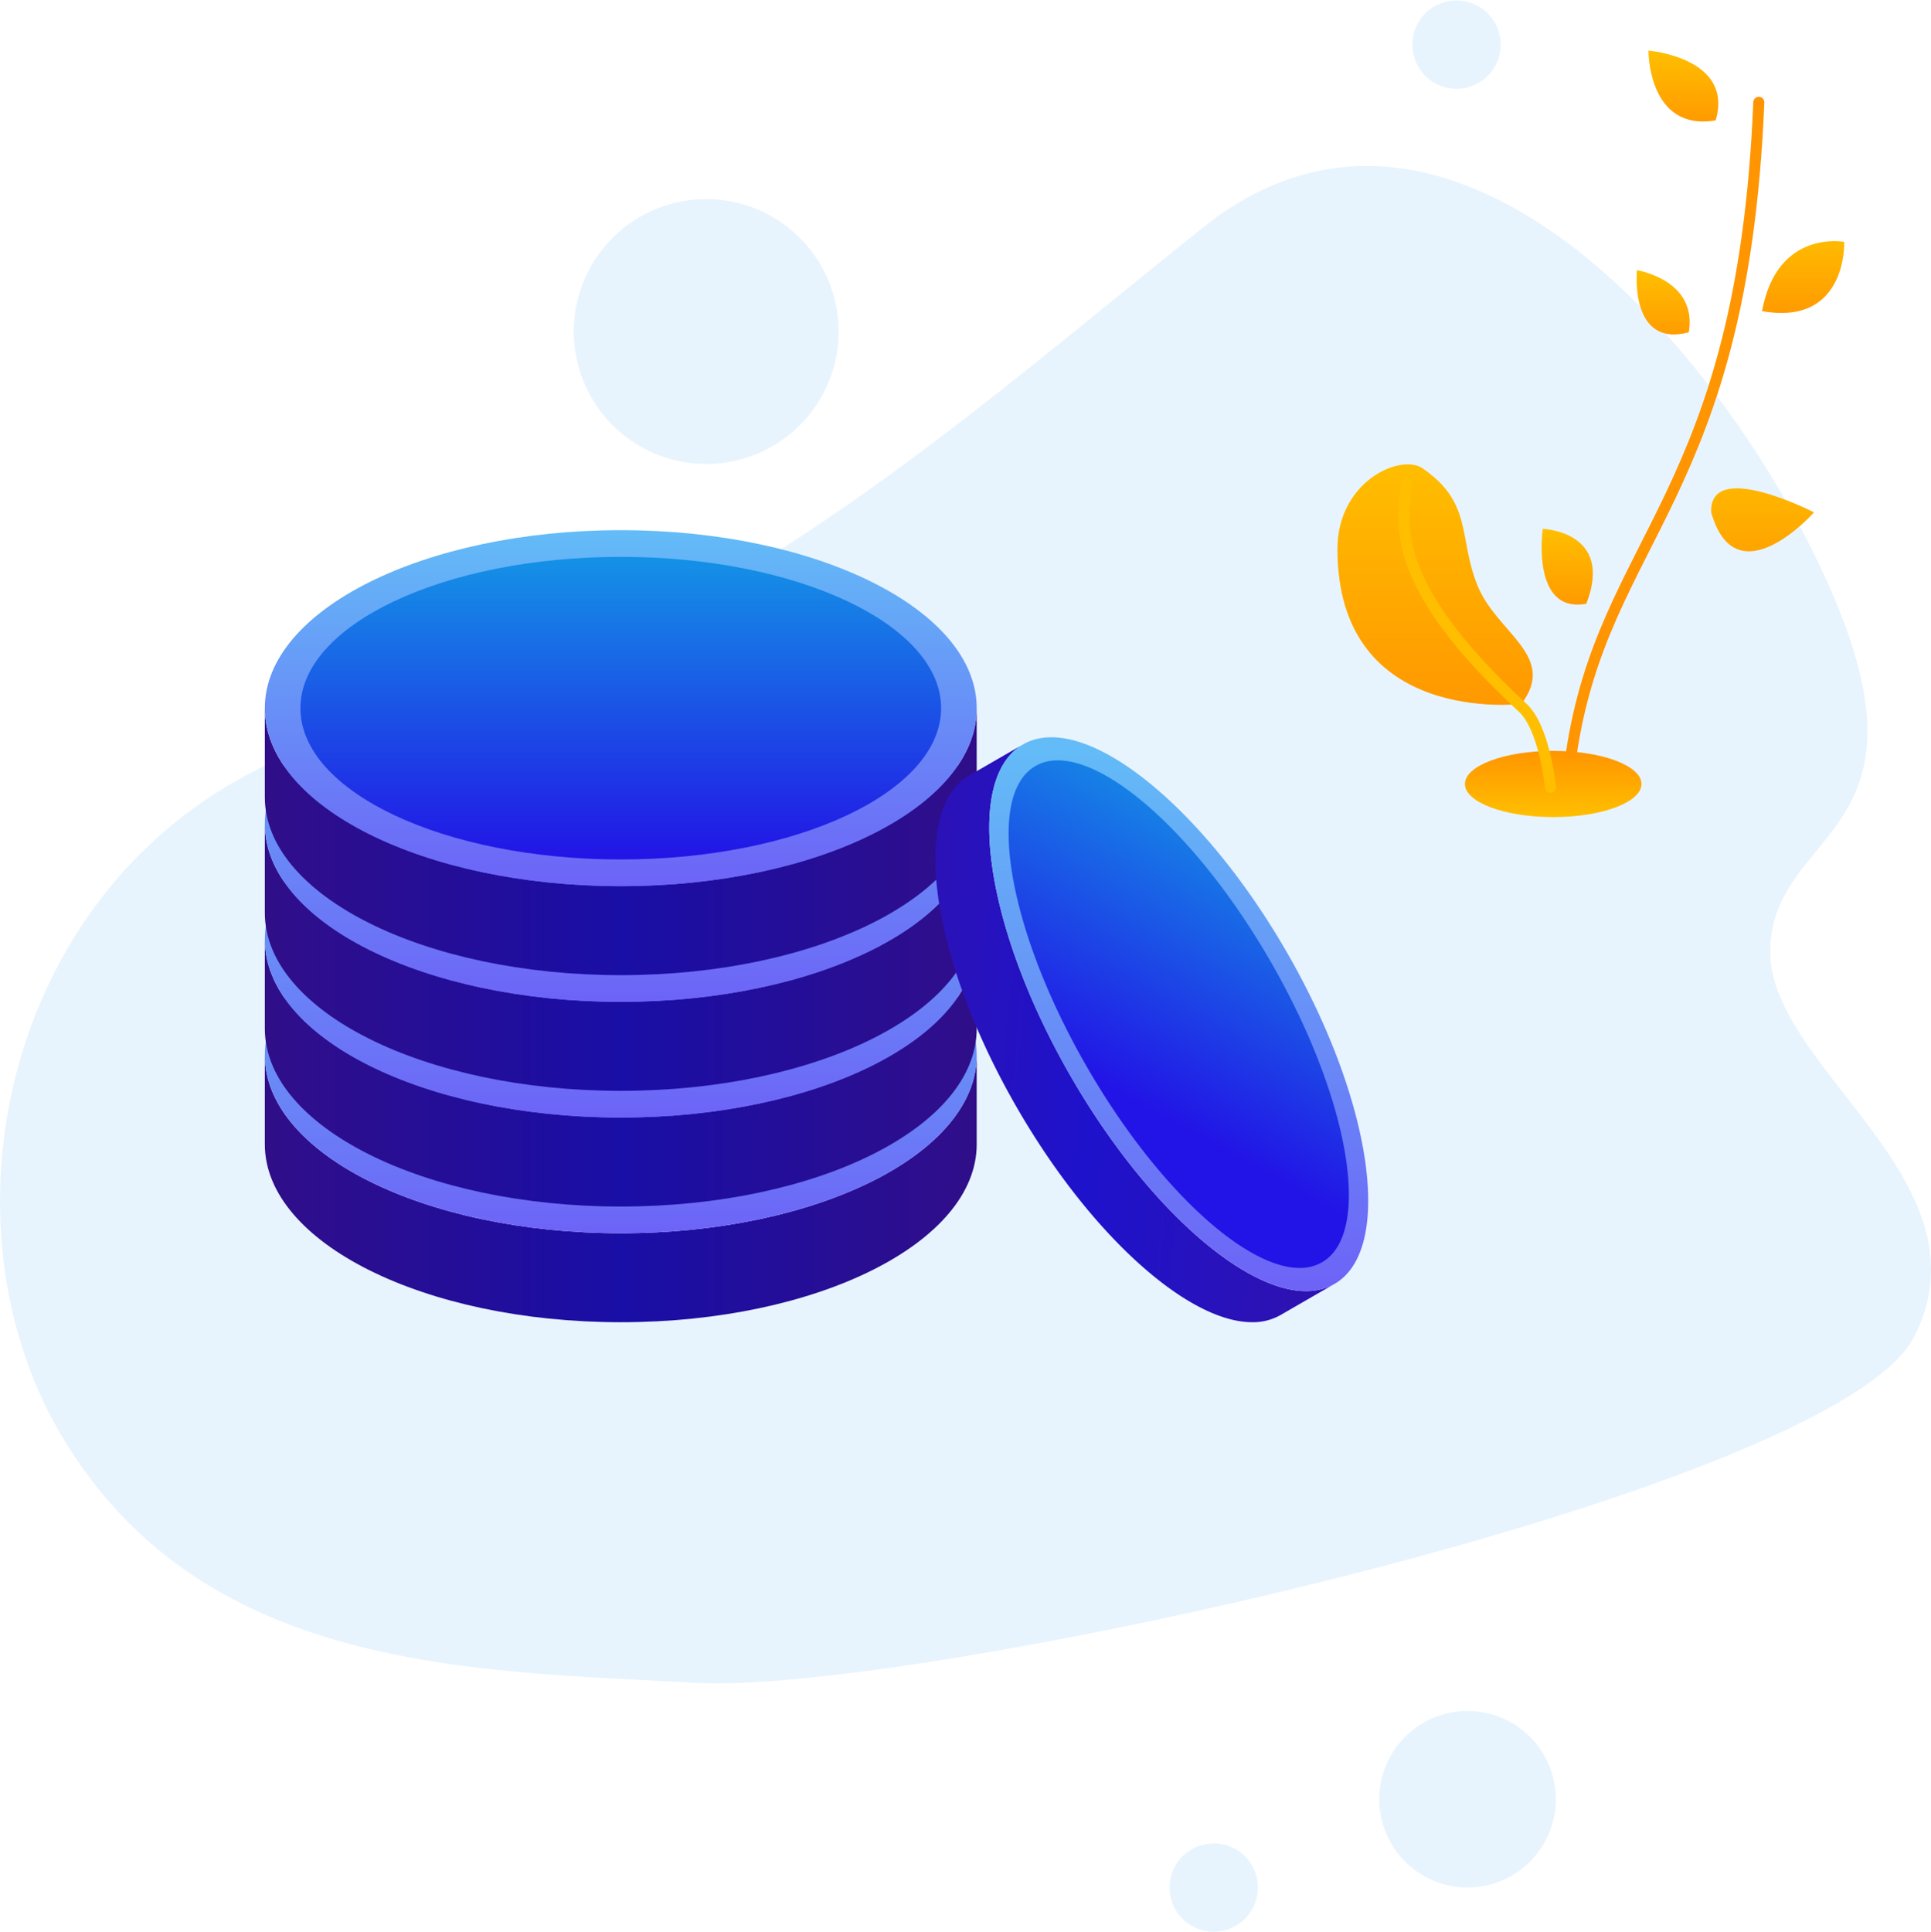 <svg xmlns="http://www.w3.org/2000/svg" xmlns:xlink="http://www.w3.org/1999/xlink" width="175" height="175.042" viewBox="0 0 175 175.042">
  <defs>
    <linearGradient id="linear-gradient" x1="1" y1="0.058" x2="0" y2="0.058" gradientUnits="objectBoundingBox">
      <stop offset="0" stop-color="#300e89"/>
      <stop offset="0.498" stop-color="#190ea6"/>
      <stop offset="1" stop-color="#300e89"/>
    </linearGradient>
    <linearGradient id="linear-gradient-2" x1="0.5" x2="0.5" y2="1" gradientUnits="objectBoundingBox">
      <stop offset="0" stop-color="#63bcf7"/>
      <stop offset="1" stop-color="#6d63f7"/>
    </linearGradient>
    <linearGradient id="linear-gradient-9" x1="0.5" x2="0.5" y2="1" gradientUnits="objectBoundingBox">
      <stop offset="0" stop-color="#1492e6"/>
      <stop offset="1" stop-color="#2214e6"/>
    </linearGradient>
    <linearGradient id="linear-gradient-10" x1="1.005" y1="0.046" x2="0.012" y2="-0.071" gradientUnits="objectBoundingBox">
      <stop offset="0" stop-color="#2d12b3"/>
      <stop offset="0.502" stop-color="#1e12cc"/>
      <stop offset="1" stop-color="#2d12b3"/>
    </linearGradient>
    <linearGradient id="linear-gradient-12" x2="0.244" y2="0.608" xlink:href="#linear-gradient-9"/>
    <linearGradient id="linear-gradient-13" x1="0.5" y1="1" x2="0.5" gradientUnits="objectBoundingBox">
      <stop offset="0" stop-color="#ffbf00"/>
      <stop offset="1" stop-color="#ff9500"/>
    </linearGradient>
    <linearGradient id="linear-gradient-14" y1="0" y2="1" xlink:href="#linear-gradient-13"/>
  </defs>
  <g id="您还没有获得积分哦_" data-name="您还没有获得积分哦~" transform="translate(-1225 -886.958)">
    <g id="组_176" data-name="组 176" transform="translate(1558.996 8582)">
      <path id="联合_114" data-name="联合 114" d="M-288,183a4,4,0,0,1,4-4,4,4,0,0,1,4,4,4,4,0,0,1-4,4A4,4,0,0,1-288,183Zm19-8a8,8,0,0,1,8-8,8,8,0,0,1,8,8,8,8,0,0,1-8,8A8,8,0,0,1-269,175Zm-62.011-10.55c-19.887-1.132-44.6-.849-57.388-22.353S-392.1,85.5-360.845,78.145-308,50.98-284.99,32.587-236.409,45.32-227.6,66.543s-5.682,20.657-5.966,31.409,20.172,20.94,13.069,35.088c-6.893,13.73-85.76,31.459-108.59,31.459C-329.784,164.5-330.427,164.483-331.015,164.45ZM-342,42a12,12,0,0,1,12-12,12,12,0,0,1,12,12,12,12,0,0,1-12,12A12,12,0,0,1-342,42Zm76-26a4,4,0,0,1,4-4,4,4,0,0,1,4,4,4,4,0,0,1-4,4A4,4,0,0,1-266,16Z" transform="translate(60.004 -7707)" fill="#1492e6" opacity="0.1"/>
    </g>
    <g id="组_213" data-name="组 213" transform="translate(8 17)">
      <g id="组_212" data-name="组 212" transform="translate(1241 918)">
        <path id="路径_456" data-name="路径 456" d="M32.258,36.129c17.816,0,32.258-7.218,32.258-16.129v8.064c0,8.908-14.442,16.129-32.258,16.129S0,36.972,0,28.064V20C0,28.911,14.442,36.129,32.258,36.129Z" transform="translate(0 27.58)" fill="url(#linear-gradient)"/>
        <path id="路径_455" data-name="路径 455" d="M32.258,0C50.073,0,64.516,7.221,64.516,16.129S50.073,32.258,32.258,32.258,0,25.037,0,16.129,14.442,0,32.258,0Z" transform="translate(0 31.451)" fill="url(#linear-gradient-2)"/>
        <path id="路径_454" data-name="路径 454" d="M32.258,36.129c17.816,0,32.258-7.218,32.258-16.129v8.064c0,8.908-14.442,16.129-32.258,16.129S0,36.972,0,28.064V20C0,28.911,14.442,36.129,32.258,36.129Z" transform="translate(0 17.097)" fill="url(#linear-gradient)"/>
        <path id="路径_453" data-name="路径 453" d="M32.258,0C50.073,0,64.516,7.221,64.516,16.129S50.073,32.258,32.258,32.258,0,25.037,0,16.129,14.442,0,32.258,0Z" transform="translate(0 20.968)" fill="url(#linear-gradient-2)"/>
        <path id="路径_452" data-name="路径 452" d="M32.258,36.129c17.816,0,32.258-7.218,32.258-16.129v8.064c0,8.908-14.442,16.129-32.258,16.129S0,36.972,0,28.064V20C0,28.911,14.442,36.129,32.258,36.129Z" transform="translate(0 6.613)" fill="url(#linear-gradient)"/>
        <path id="路径_448" data-name="路径 448" d="M32.258,0C50.073,0,64.516,7.221,64.516,16.129S50.073,32.258,32.258,32.258,0,25.037,0,16.129,14.442,0,32.258,0Z" transform="translate(0 10.484)" fill="url(#linear-gradient-2)"/>
        <path id="路径_451" data-name="路径 451" d="M32.258,36.129c17.816,0,32.258-7.218,32.258-16.129v8.064c0,8.908-14.442,16.129-32.258,16.129S0,36.972,0,28.064V20C0,28.911,14.442,36.129,32.258,36.129Z" transform="translate(0 -3.871)" fill="url(#linear-gradient)"/>
        <path id="路径_450" data-name="路径 450" d="M32.258,0C50.073,0,64.516,7.221,64.516,16.129S50.073,32.258,32.258,32.258,0,25.037,0,16.129,14.442,0,32.258,0Z" fill="url(#linear-gradient-2)"/>
        <path id="路径_445" data-name="路径 445" d="M29.032,0C45.066,0,58.064,6.138,58.064,13.71s-13,13.71-29.032,13.71S0,21.281,0,13.71,13,0,29.032,0Z" transform="translate(3.226 2.419)" fill="url(#linear-gradient-9)"/>
      </g>
      <g id="组_213-2" data-name="组 213" transform="translate(1301.766 936.766)">
        <path id="联合_132" data-name="联合 132" d="M15.726,32.912C7.931,19.412,5.99,5.94,11.391,2.823L16.279,0c-5.4,3.119-3.459,16.589,4.335,30.089S39.1,52.008,44.5,48.888l-4.889,2.823a5.062,5.062,0,0,1-2.571.645C31.263,52.36,22.419,44.516,15.726,32.912Z" transform="translate(-8.333 0.649)" fill="url(#linear-gradient-10)"/>
        <path id="联合_131" data-name="联合 131" d="M15.726,36.934C7.931,23.434,5.99,9.962,11.391,6.844s16.1,5.3,23.89,18.8,9.735,26.972,4.335,30.089a5.062,5.062,0,0,1-2.571.645C31.263,56.382,22.423,48.538,15.726,36.934Z" transform="translate(-3.443 -6.195)" fill="url(#linear-gradient-2)"/>
        <path id="联合_130" data-name="联合 130" d="M14.394,33.114C7.223,20.694,5.131,8.477,9.722,5.827s14.124,5.27,21.294,17.69S40.281,48.155,35.689,50.8a3.994,3.994,0,0,1-2.028.511C28.656,51.316,20.631,43.917,14.394,33.114Z" transform="translate(-0.646 -3.223)" fill="url(#linear-gradient-12)"/>
      </g>
    </g>
    <g id="组_214" data-name="组 214" transform="translate(1346.21 886.958)">
      <ellipse id="椭圆_116" data-name="椭圆 116" cx="8" cy="3" rx="8" ry="3" transform="translate(11.553 68.042)" fill="url(#linear-gradient-13)"/>
      <g id="组_171" data-name="组 171" transform="translate(0 42.077)">
        <path id="路径_360" data-name="路径 360" d="M-387.481-2147.255s-16.668,2.036-16.668-14.028c0-6.038,5.506-8.6,7.617-7.391,4.676,3.168,3.318,6.26,5.053,10.634S-384.162-2151.629-387.481-2147.255Z" transform="translate(404.148 2168.965)" fill="url(#linear-gradient-14)"/>
        <path id="路径_361" data-name="路径 361" d="M-405.515-2167.241c-.377,3.62-1.735,8.975,10.483,20.288,2.036,1.81,2.564,7.24,2.564,7.24" transform="translate(411.774 2168.965)" fill="none" stroke="#ffbf00" stroke-linecap="round" stroke-linejoin="round" stroke-width="1"/>
      </g>
      <g id="组_172" data-name="组 172" transform="translate(18.51)">
        <path id="路径_362" data-name="路径 362" d="M-407.635-2202.772c-1.471,35.884-14.088,39.291-17,59.075" transform="translate(427.311 2212.042)" fill="none" stroke="#ff9500" stroke-linecap="round" stroke-width="1"/>
        <path id="路径_363" data-name="路径 363" d="M-426.253-2212.042s-8.18,3.017-6.556,7.194C-428.051-2203.224-426.253-2212.042-426.253-2212.042Z" transform="translate(454.317 2212.042)" fill="url(#linear-gradient-14)"/>
        <path id="路径_364" data-name="路径 364" d="M-420.961-2207.459s-.058,7.368,6.092,6.323C-413.187-2206.821-420.961-2207.459-420.961-2207.459Z" transform="translate(430.635 2212.042)" fill="url(#linear-gradient-14)"/>
        <path id="路径_365" data-name="路径 365" d="M-420.316-2197.6s.812,7.542,6.73,6.149C-413.761-2197.77-420.316-2197.6-420.316-2197.6Z" transform="translate(428.946 2212.042)" fill="url(#linear-gradient-14)"/>
        <path id="路径_366" data-name="路径 366" d="M-418.338-2187.56s-.7,7.078,4.7,5.627C-412.827-2186.689-418.338-2187.56-418.338-2187.56Z" transform="translate(426.968 2212.042)" fill="url(#linear-gradient-14)"/>
        <path id="路径_367" data-name="路径 367" d="M-415.28-2176.479s-.58,7.484,5.743,5.86C-409.072-2176.189-415.28-2176.479-415.28-2176.479Z" transform="translate(419.849 2212.042)" fill="url(#linear-gradient-14)"/>
        <path id="路径_368" data-name="路径 368" d="M-409.5-2164.122s-1.1,7.716,3.945,6.788C-403-2163.89-409.5-2164.122-409.5-2164.122Z" transform="translate(409.598 2212.042)" fill="url(#linear-gradient-14)"/>
        <path id="路径_369" data-name="路径 369" d="M-414.533-2153.26s-6.471,5-8.432.49C-421.887-2157.083-414.533-2153.26-414.533-2153.26Z" transform="translate(432.542 2212.042)" fill="url(#linear-gradient-14)"/>
        <path id="路径_370" data-name="路径 370" d="M-420.315-2165.613s-7.064,7.942-9.319,0C-429.83-2170.516-420.315-2165.613-420.315-2165.613Z" transform="translate(444.995 2212.042)" fill="url(#linear-gradient-14)"/>
        <path id="路径_371" data-name="路径 371" d="M-423.357-2176.479s-3.235,5.081-8.334,3.218C-430.515-2179.241-423.357-2176.479-423.357-2176.479Z" transform="translate(450.092 2212.042)" fill="url(#linear-gradient-14)"/>
        <path id="路径_372" data-name="路径 372" d="M-424.928-2190.125s.294,7.648-7.451,6.275C-431.006-2191.3-424.928-2190.125-424.928-2190.125Z" transform="translate(452.348 2212.042)" fill="url(#linear-gradient-14)"/>
        <path id="路径_373" data-name="路径 373" d="M-427.181-2202.772s-1.765,5.98-7.059,4.608C-433.554-2202.38-427.181-2202.772-427.181-2202.772Z" transform="translate(456.465 2212.042)" fill="url(#linear-gradient-14)"/>
      </g>
    </g>
  </g>
</svg>
